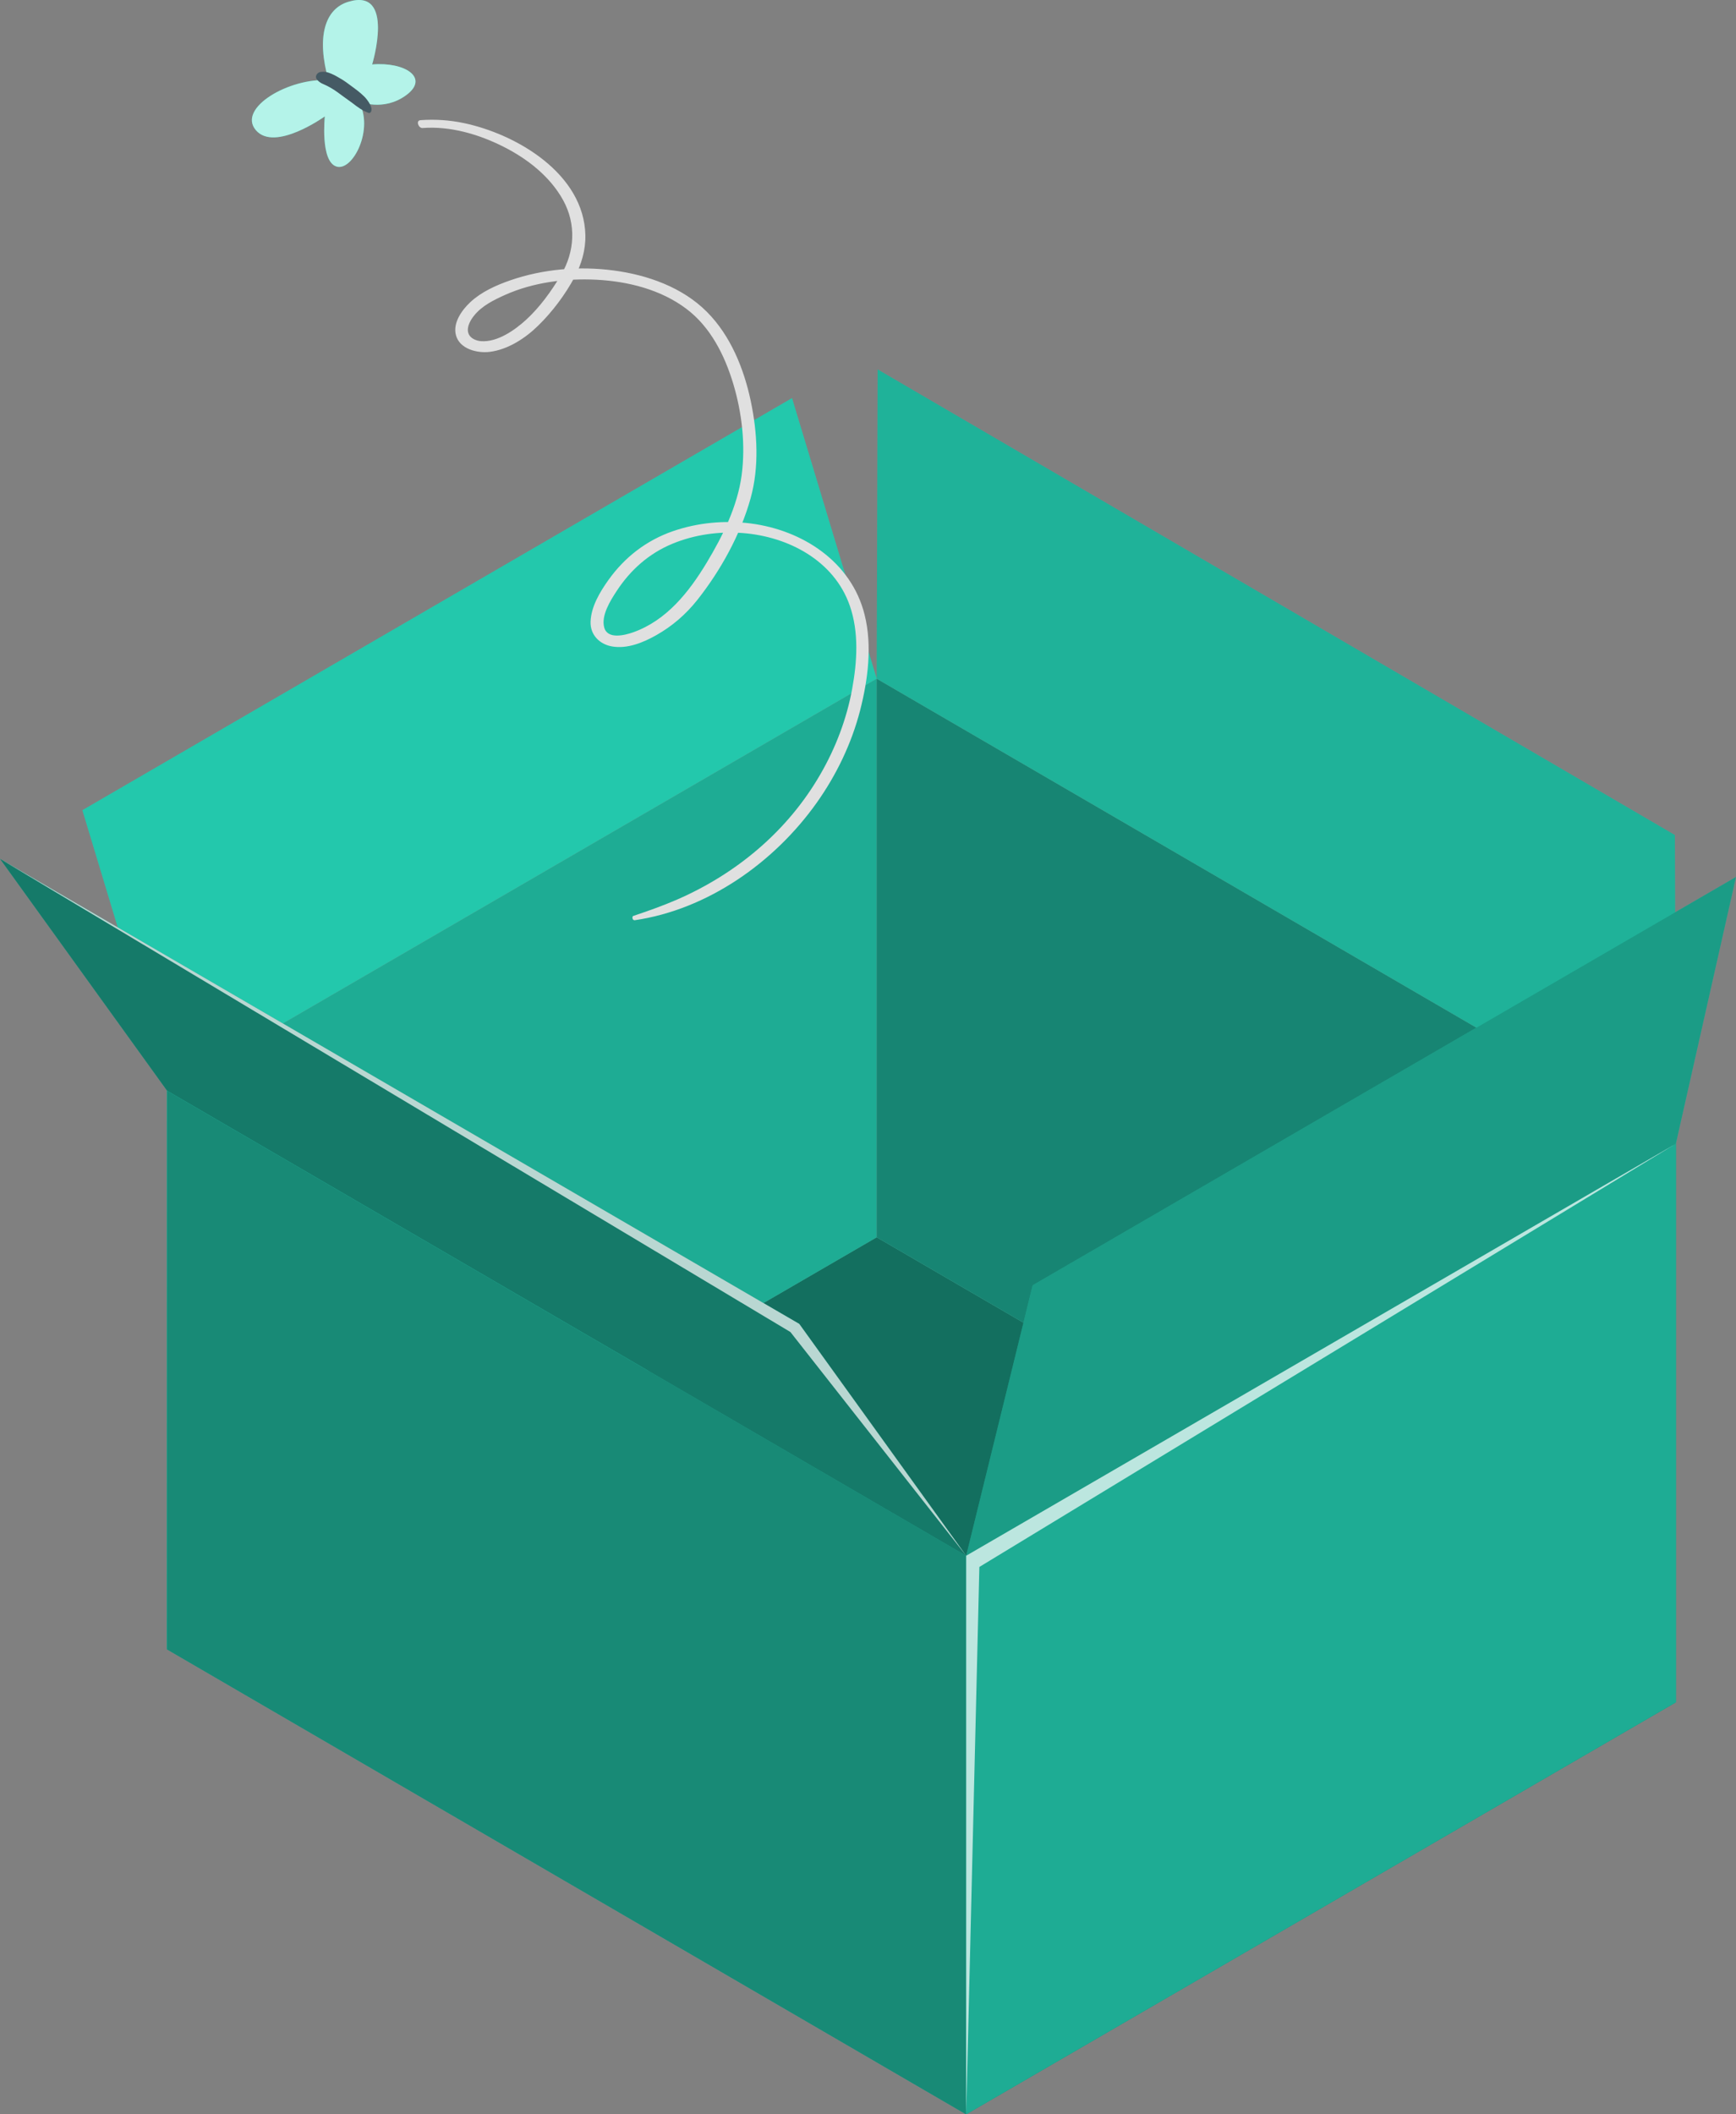 <svg width="138" height="168" viewBox="0 0 138 168" fill="none" xmlns="http://www.w3.org/2000/svg">
<rect x="0" y="0" width="138" height="168" fill="#808080" stroke="none"/>
<g clip-path="url(#clip0_26_6240)">
<path d="M133.22 135.262L76.805 167.999L13.27 131.049L69.692 98.311L133.22 135.262Z" fill="#27DEBF"/>
<path opacity="0.5" d="M133.22 135.262L76.805 167.999L13.27 131.049L69.692 98.311L133.22 135.262Z" fill="black"/>
<path d="M69.692 53.927V98.312L13.27 131.049L13.278 86.664L69.692 53.927Z" fill="#27DEBF"/>
<path opacity="0.23" d="M69.692 53.927V98.312L13.27 131.049L13.278 86.664L69.692 53.927Z" fill="black"/>
<path d="M76.805 123.615V168L13.27 131.049L13.278 86.664L76.805 123.615Z" fill="#27DEBF"/>
<path opacity="0.38" d="M76.805 123.615V168L13.27 131.049L13.278 86.664L76.805 123.615Z" fill="black"/>
<path d="M133.22 90.877V135.263L69.692 98.312V53.927L133.22 90.877Z" fill="#27DEBF"/>
<path opacity="0.4" d="M133.22 90.877V135.263L69.692 98.312V53.927L133.22 90.877Z" fill="black"/>
<path d="M133.22 135.262V90.877L76.805 123.614V168L133.22 135.262Z" fill="#27DEBF"/>
<path opacity="0.23" d="M133.22 135.262V90.877L76.805 123.614V168L133.22 135.262Z" fill="black"/>
<path d="M69.692 53.927L69.769 29.355L133.143 66.351L133.22 90.877L69.692 53.927Z" fill="#27DEBF"/>
<path opacity="0.2" d="M69.692 53.927L69.769 29.355L133.143 66.351L133.22 90.877L69.692 53.927Z" fill="black"/>
<path d="M76.805 123.614L82.09 102.125L138 69.68L133.22 90.877L76.805 123.614Z" fill="#27DEBF"/>
<path opacity="0.3" d="M76.805 123.614L82.09 102.125L138 69.68L133.22 90.877L76.805 123.614Z" fill="black"/>
<path d="M13.278 86.664L6.547 64.375L62.962 31.63L69.692 53.926L13.278 86.664Z" fill="#27DEBF"/>
<path opacity="0.1" d="M13.278 86.664L6.547 64.375L62.962 31.63L69.692 53.926L13.278 86.664Z" fill="black"/>
<path d="M13.278 86.664L0 68.242L63.535 105.193L76.805 123.614L13.278 86.664Z" fill="#27DEBF"/>
<path opacity="0.45" d="M13.278 86.664L0 68.242L63.535 105.193L76.805 123.614L13.278 86.664Z" fill="black"/>
<path opacity="0.7" d="M0 68.242L63.535 105.193L76.805 123.614L62.832 105.839L0 68.242Z" fill="white"/>
<path opacity="0.7" d="M133.22 90.877L76.805 123.614V168L77.853 124.506L133.22 90.877Z" fill="white"/>
<path d="M50.426 73.124C56.246 72.279 61.562 68.527 64.935 63.768C66.503 61.553 67.696 59.07 68.377 56.433C68.996 54.011 69.348 51.297 68.728 48.837C67.673 44.623 63.788 42.125 59.68 41.594C57.608 41.325 55.466 41.525 53.485 42.209C51.382 42.94 49.661 44.27 48.361 46.092C47.688 47.038 46.984 48.206 46.946 49.406C46.915 50.451 47.665 51.197 48.659 51.366C49.86 51.574 51.13 51.059 52.162 50.474C53.432 49.759 54.518 48.821 55.428 47.676C57.279 45.339 58.862 42.486 59.665 39.603C60.361 37.104 60.208 34.383 59.68 31.868C59.137 29.3 58.082 26.679 56.208 24.795C54.25 22.819 51.458 21.843 48.766 21.489C46.036 21.128 43.16 21.374 40.544 22.281C39.42 22.673 38.257 23.196 37.385 24.011C36.728 24.626 35.978 25.648 36.246 26.64C36.544 27.747 37.967 28.086 38.953 27.955C40.391 27.77 41.768 26.871 42.785 25.871C43.91 24.772 44.919 23.427 45.669 22.035C46.219 21.012 46.556 19.874 46.533 18.698C46.433 13.816 41.08 10.664 36.873 9.78C35.733 9.541 34.586 9.464 33.423 9.549C33.033 9.58 33.27 10.195 33.584 10.172C35.787 10.002 38.066 10.671 40.016 11.655C41.913 12.609 43.726 14.016 44.766 15.907C45.814 17.814 45.699 20.005 44.59 21.858C43.833 23.127 42.915 24.411 41.821 25.41C40.911 26.24 39.542 27.201 38.242 27.109C37.86 27.078 37.378 26.902 37.232 26.471C37.064 25.971 37.439 25.379 37.691 25.072C38.311 24.295 39.259 23.834 40.162 23.427C42.403 22.427 44.988 22.104 47.42 22.227C49.921 22.358 52.529 23.004 54.564 24.541C56.476 25.979 57.6 28.216 58.281 30.469C58.984 32.799 59.275 35.351 58.954 37.773C58.617 40.241 57.447 42.601 56.178 44.708C54.763 47.053 52.988 49.298 50.327 50.244C49.669 50.474 48.292 50.828 48.032 49.859C47.772 48.914 48.521 47.722 49.011 46.976C50.112 45.285 51.596 43.97 53.462 43.201C55.214 42.478 57.157 42.209 59.038 42.355C62.64 42.632 66.296 44.523 67.551 48.122C68.285 50.228 68.14 52.573 67.742 54.734C67.306 57.125 66.426 59.431 65.21 61.53C62.61 66.036 58.548 69.419 53.822 71.479C52.69 71.971 51.512 72.386 50.342 72.778C50.219 72.817 50.273 73.124 50.411 73.109L50.426 73.124Z" fill="#E0E0E0"/>
<path d="M26.112 6.374C23.014 6.159 18.838 8.573 20.337 10.341C21.836 12.109 25.821 9.249 25.821 9.249C25.821 9.249 25.446 12.824 26.746 13.232C28.047 13.639 29.768 10.233 28.506 8.05C28.506 8.05 30.464 8.919 32.307 7.55C34.15 6.182 32.192 4.898 29.584 5.121C29.584 5.121 31.45 -1.015 27.68 0.146C25.813 0.715 25.148 2.945 26.112 6.374Z" fill="#27DEBF"/>
<path opacity="0.65" d="M26.112 6.374C23.014 6.159 18.838 8.573 20.337 10.341C21.836 12.109 25.821 9.249 25.821 9.249C25.821 9.249 25.446 12.824 26.746 13.232C28.047 13.639 29.768 10.233 28.506 8.05C28.506 8.05 30.464 8.919 32.307 7.55C34.15 6.182 32.192 4.898 29.584 5.121C29.584 5.121 31.45 -1.015 27.68 0.146C25.813 0.715 25.148 2.945 26.112 6.374Z" fill="white"/>
<path d="M28.957 7.673C28.789 7.504 28.605 7.35 28.421 7.204C28.154 6.996 27.871 6.797 27.603 6.597C27.343 6.404 27.068 6.235 26.785 6.082C26.624 5.989 26.456 5.905 26.28 5.836C26.012 5.72 25.783 5.674 25.5 5.713C25.232 5.743 24.987 6.058 25.194 6.312C25.431 6.62 25.729 6.681 25.997 6.82C26.135 6.889 26.272 6.966 26.41 7.05C26.693 7.219 26.945 7.412 27.205 7.604C27.465 7.796 27.733 7.981 27.993 8.173C28.398 8.488 28.811 8.796 29.301 8.972C29.347 8.988 29.4 8.972 29.439 8.949C29.76 8.634 29.194 7.911 28.965 7.681L28.957 7.673Z" fill="#455A64"/>
</g>
<defs>
<clipPath id="clip0_26_6240">
<rect width="138" height="168" fill="white"/>
</clipPath>
</defs>
</svg>
